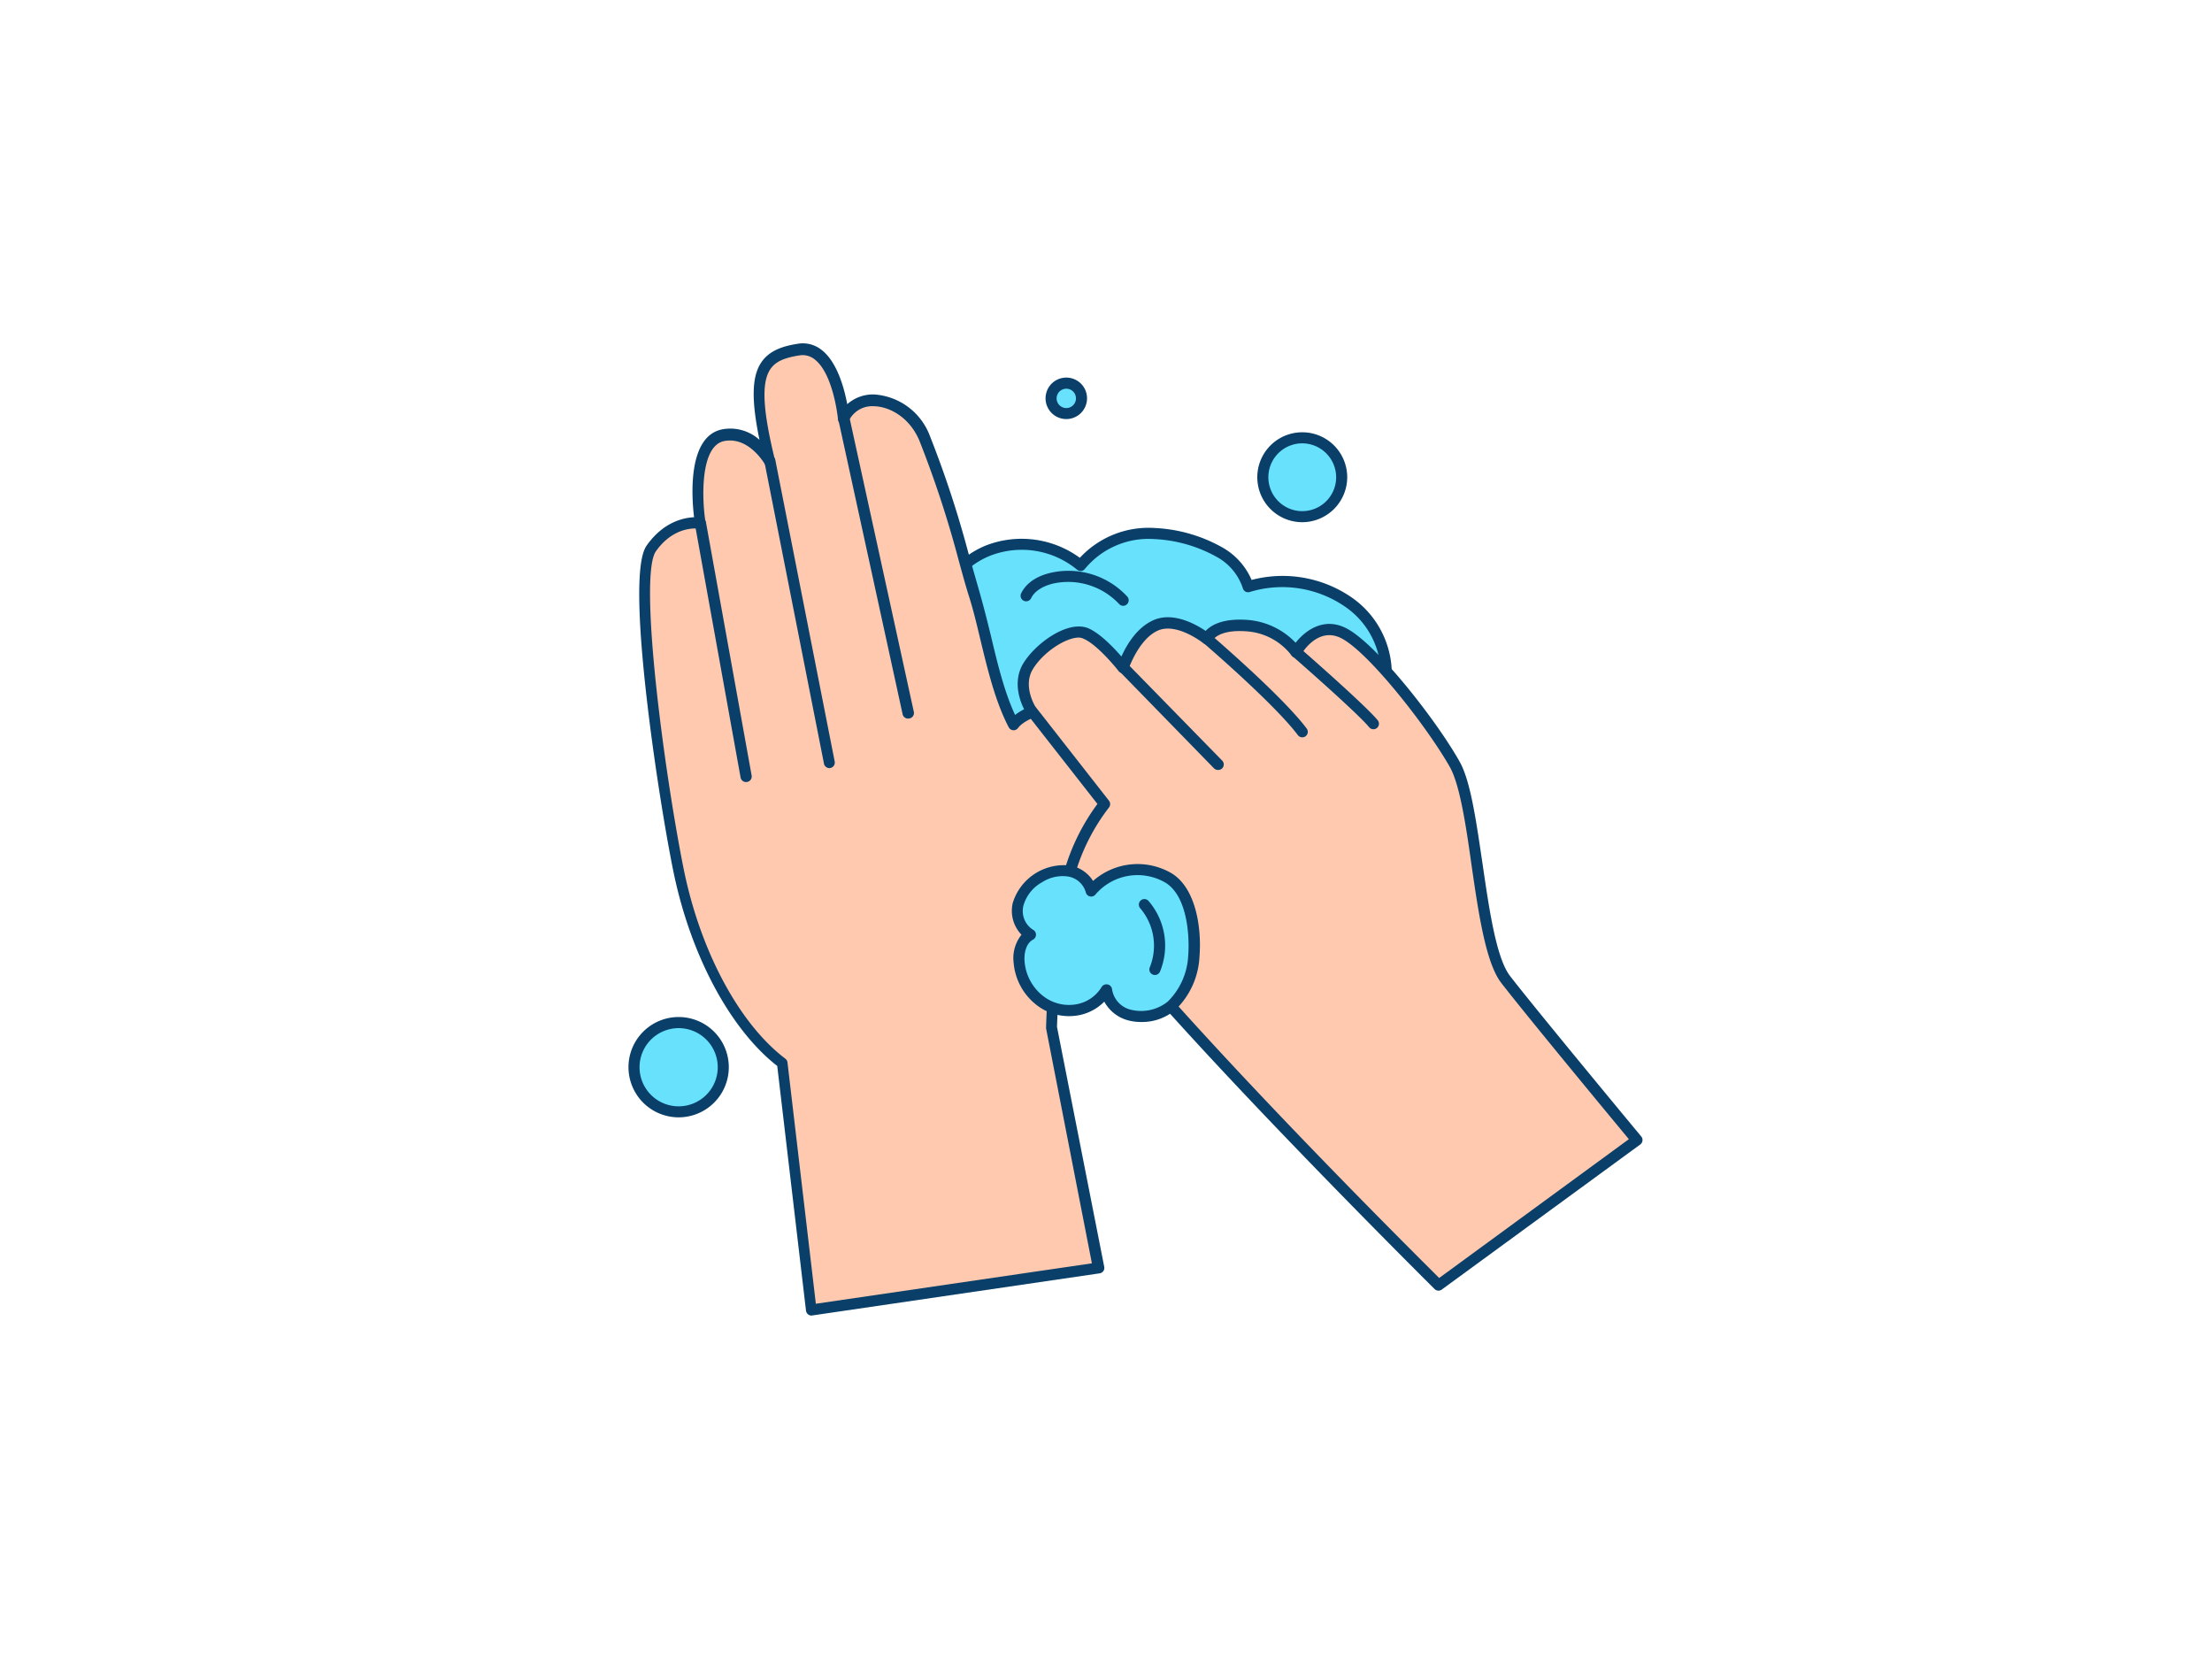 <svg id="_450_easter_egg_outline" data-name="#450_easter_egg_outline" xmlns="http://www.w3.org/2000/svg" viewBox="0 0 400 300"><path d="M163,111.16a16.36,16.36,0,0,1,5.47,1.69c1.18-5.83,4.53-11,10.25-13.31a16.71,16.71,0,0,1,16.67,2.71,16,16,0,0,1,13.35-5.77,26.85,26.85,0,0,1,11.78,3.37,11,11,0,0,1,5.16,6.25c10.85-3.45,24.32,2.79,25,15,.37,6.83-.64,14-4.29,19.73s-10.32,9.95-17.13,9.3c3.62,4.57,2.87,11.58-.59,16.27s-9.05,7.39-14.7,8.87c-5.21,1.36-10.81,1.81-15.91.09s-9.57-5.92-10.54-11.22c-7.71,3.91-16.9,3.72-25.36,2-3.81-.79-7.67-1.93-10.65-4.42-4.61-3.85-6-9.93-6.36-15.66-.36-5.95-4.57-9.91-3.42-16.36C143.56,119.24,152.89,110,163,111.16Z" fill="#68e1fd"/><path d="M205.27,177.48a23.57,23.57,0,0,1-7.55-1.18c-5.37-1.81-9.52-5.94-10.91-10.72-6.72,3-15.08,3.53-24.88,1.5-3.64-.75-7.8-1.89-11.08-4.62-4-3.39-6.25-8.74-6.71-16.37a21.29,21.29,0,0,0-1.76-6.51c-1.17-3-2.37-6.08-1.66-10.08,1.85-10.39,11.3-20.64,22.41-19.33h0a17.15,17.15,0,0,1,4.65,1.25c1.57-6.09,5.38-10.72,10.58-12.81a17.85,17.85,0,0,1,16.91,2.26,16.94,16.94,0,0,1,13.55-5.39A27.5,27.5,0,0,1,221.05,99a12.33,12.33,0,0,1,5.28,5.87,22,22,0,0,1,17.85,3,16.85,16.85,0,0,1,7.48,13.15c.44,8.12-1.06,15-4.44,20.32-3.69,5.84-10,9.6-16.08,9.81,2.78,5.12,1.41,11.61-1.69,15.81s-8.32,7.44-15.25,9.25A35.74,35.74,0,0,1,205.27,177.48ZM187.5,163.14a1,1,0,0,1,.44.11,1,1,0,0,1,.54.71c.85,4.61,4.72,8.71,9.88,10.45,4.32,1.46,9.48,1.42,15.34-.11,6.47-1.69,11.23-4.55,14.14-8.49,3.45-4.68,3.71-11.15.62-15.06a1,1,0,0,1-.1-1.1,1,1,0,0,1,1-.52c6,.57,12.49-3,16.19-8.83,3.16-5,4.55-11.44,4.13-19.14A14.86,14.86,0,0,0,243,109.55a20,20,0,0,0-17-2.5,1,1,0,0,1-.78-.07,1,1,0,0,1-.48-.62,10,10,0,0,0-4.71-5.65,25.55,25.55,0,0,0-11.35-3.23,14.91,14.91,0,0,0-12.5,5.4,1,1,0,0,1-.68.37,1,1,0,0,1-.74-.24,15.73,15.73,0,0,0-15.65-2.54c-5,2-8.41,6.47-9.64,12.58a1,1,0,0,1-.55.71,1,1,0,0,1-.89,0,15.18,15.18,0,0,0-5.12-1.58c-8.07-1-18.12,5.93-20.21,17.69-.61,3.45.44,6.15,1.55,9a23,23,0,0,1,1.89,7.11c.43,7.06,2.39,11.95,6,15,2.94,2.45,6.81,3.5,10.21,4.21,9.9,2,18.21,1.41,24.71-1.88A1,1,0,0,1,187.5,163.14Z" fill="#093f68"/><path d="M198,125.6c-4.17,1.14-12.49,2.36-14.69,5.4-3.53-6.77-4.83-16.09-7-23.47-2.82-9.42-5.23-19.27-9-28.36-3.16-7.53-12.16-9-14.64-3.51,0,0-1.23-13.57-8.14-12.5s-9.14,4.18-5.21,20.19c0,0-3.15-5.74-8.43-4.69-6.57,1.32-4.13,16-4.13,16s-5-.89-8.82,4.49,2.11,44.45,4.88,58.13,9.44,27.94,18.77,35l5.26,44.68,52-7.62-8.57-43.49s.64-28.07,8.41-38.33A39.08,39.08,0,0,1,210.33,137c3.25-1.78,9.92-2.8,10.65-7.18.4-2.41-1.71-4.56-3.94-5.58-5.7-2.59-12.33-.72-18.29,1.18Z" fill="#ffc9b0"/><path d="M146.75,237.9a1,1,0,0,1-.61-.21,1.05,1.05,0,0,1-.39-.68l-5.2-44.25c-8.54-6.66-15.73-20.14-18.81-35.32-1.42-7-3.57-20.11-4.92-32.27-2.53-22.78-.47-25.68.2-26.64,3-4.16,6.57-4.9,8.49-5-.45-3.72-1.2-14.63,5.09-15.89a7.86,7.86,0,0,1,6.74,1.9c-1.51-7.29-1.38-11.47.32-14,1.54-2.3,4.21-3,6.62-3.38a5.45,5.45,0,0,1,4.32,1.14c2.78,2.17,4.06,6.87,4.61,9.79a7,7,0,0,1,4.86-1.76,11.57,11.57,0,0,1,10.06,7.44,190.34,190.34,0,0,1,7.05,21.47c.67,2.35,1.34,4.68,2,7s1.34,5,2,7.7c1.19,5,2.41,10.11,4.38,14.35,2.5-2,7.17-3,11-3.92,1.15-.26,2.23-.51,3.1-.75l.73-.21c6.4-2,13.13-3.81,19-1.14,2.6,1.19,5,3.71,4.51,6.66-.63,3.77-4.77,5.33-8.11,6.59a27.26,27.26,0,0,0-3,1.29,38.33,38.33,0,0,0-11.46,10.24c-7.24,9.57-8.14,35.75-8.19,37.65l8.54,43.38a1,1,0,0,1-.16.77,1,1,0,0,1-.67.41l-52,7.62Zm-21-142.34c-1.37,0-4.54.44-7.14,4.13-3.18,4.49,1.46,39.68,5,57.35,3,14.93,10.08,28.1,18.39,34.39a1,1,0,0,1,.4.68l5.13,43.65,49.92-7.31L189.17,186a1.64,1.64,0,0,1,0-.22c0-1.16.74-28.52,8.61-38.92a40.11,40.11,0,0,1,12.09-10.78,26.8,26.8,0,0,1,3.3-1.41c3-1.13,6.4-2.42,6.84-5,.32-1.9-1.52-3.67-3.37-4.51-5.22-2.37-11.29-.78-17.57,1.23l-.8.23h0c-.91.25-2,.5-3.17.77-4,.92-9.46,2.17-11,4.25a1,1,0,0,1-.88.41,1,1,0,0,1-.81-.53c-2.44-4.68-3.82-10.45-5.16-16-.64-2.69-1.25-5.23-2-7.6s-1.36-4.67-2-7a191.21,191.21,0,0,0-7-21.25c-1.79-4.24-5.43-6.17-8.25-6.21a4.68,4.68,0,0,0-4.55,2.73,1,1,0,0,1-1.91-.32c0-.08-.79-8.21-4.21-10.87a3.47,3.47,0,0,0-2.78-.73c-2.85.44-4.37,1.17-5.26,2.51-1.63,2.44-1.37,7.36.86,16.46a1,1,0,0,1-.6,1.17,1,1,0,0,1-1.24-.46s-2.88-5.08-7.36-4.19-4,11-3.34,14.81a1,1,0,0,1-1.16,1.15A4.39,4.39,0,0,0,125.8,95.56Zm72.18,30h0Z" fill="#093f68"/><path d="M164.22,129.94a1,1,0,0,1-1-.79L151.6,75.88a1,1,0,1,1,2-.43l11.65,53.27a1,1,0,0,1-.76,1.19Z" fill="#093f68"/><path d="M150,138.9a1,1,0,0,1-1-.81L138.24,83.55a1,1,0,0,1,.79-1.18,1,1,0,0,1,1.17.79l10.74,54.55a1,1,0,0,1-.79,1.17Z" fill="#093f68"/><path d="M134.92,141.42a1,1,0,0,1-1-.83l-8.26-45.8a1,1,0,0,1,2-.35l8.26,45.8a1,1,0,0,1-.81,1.16Z" fill="#093f68"/><path d="M260.12,232.39s-68.62-68.06-66.59-75a37.18,37.18,0,0,1,6.19-12l-13.35-17.06s-2.67-4.17-.49-7.8,7.7-7.26,10.6-6,6.62,6.1,6.62,6.1,1.81-5.78,5.87-7.59,9.29,2.43,9.29,2.43,1-2.82,7.11-2.39a12.26,12.26,0,0,1,9,4.79s3.49-6.09,8.72-3.34,15.91,16.41,20,23.67,4.26,32.52,9.2,38.91,23.73,29,23.73,29Z" fill="#ffc9b0"/><path d="M260.12,233.39a1,1,0,0,1-.7-.29c-.17-.17-17.36-17.23-34.08-34.92-34.2-36.19-33.19-39.63-32.76-41.1a38.19,38.19,0,0,1,5.87-11.7l-12.87-16.44c-.18-.27-3-4.82-.56-8.94,2.23-3.7,8.19-8,11.87-6.35,2.11.95,4.53,3.49,5.9,5.07.89-2,2.74-5.22,5.78-6.57,3.55-1.58,7.68.74,9.45,1.94.93-1,3-2.29,7.42-2a13.4,13.4,0,0,1,8.85,4.14c1.78-2.27,5.18-4.73,9.26-2.57,5.42,2.86,16.21,16.6,20.39,24.06,2,3.53,3,10.76,4.14,18.41,1.23,8.44,2.5,17.16,5,20.38,4.87,6.3,23.52,28.78,23.71,29a1,1,0,0,1,.22.76,1,1,0,0,1-.4.69L260.71,233.2A1,1,0,0,1,260.12,233.39Zm-65-118.1c-2.45,0-6.52,2.68-8.36,5.74s.45,6.72.47,6.75l13.3,17a1,1,0,0,1,0,1.25,36.47,36.47,0,0,0-6,11.63c-1,4.3,33,40.92,65.72,73.44L294.55,206c-3.42-4.12-18.72-22.61-23.07-28.25-2.81-3.63-4.12-12.62-5.38-21.31-1-7.14-2.11-14.51-3.91-17.72-4-7.09-14.53-20.61-19.57-23.27-4.32-2.28-7.26,2.74-7.38,3a1,1,0,0,1-1.7.06,11.17,11.17,0,0,0-8.24-4.35c-5.13-.37-6.1,1.74-6.11,1.76a1,1,0,0,1-.69.59,1,1,0,0,1-.87-.18s-4.8-3.83-8.25-2.3-5.3,6.93-5.32,7a1,1,0,0,1-.78.69,1,1,0,0,1-1-.37c-1-1.28-4.05-4.82-6.24-5.8A2.3,2.3,0,0,0,195.1,115.29Z" fill="#093f68"/><path d="M220.24,139.23a1,1,0,0,1-.72-.3l-17.13-17.57a1,1,0,0,1,1.43-1.4L221,137.53a1,1,0,0,1,0,1.42A1,1,0,0,1,220.24,139.23Z" fill="#093f68"/><path d="M235.49,133.33a1,1,0,0,1-.8-.4c-4.24-5.66-16.95-16.56-17.08-16.67a1,1,0,1,1,1.3-1.52c.53.46,13,11.16,17.38,17a1,1,0,0,1-.2,1.4A1,1,0,0,1,235.49,133.33Z" fill="#093f68"/><path d="M248.36,131.87a1,1,0,0,1-.77-.36c-2.24-2.71-13.76-12.75-13.87-12.85a1,1,0,1,1,1.31-1.51c.48.42,11.75,10.25,14.1,13.09a1,1,0,0,1-.13,1.4A1,1,0,0,1,248.36,131.87Z" fill="#093f68"/><circle cx="235.49" cy="86.3" r="7.13" fill="#68e1fd"/><path d="M235.49,94.43a8.13,8.13,0,1,1,8.13-8.13A8.15,8.15,0,0,1,235.49,94.43Zm0-14.26a6.13,6.13,0,1,0,6.13,6.13A6.15,6.15,0,0,0,235.49,80.17Z" fill="#093f68"/><circle cx="192.83" cy="72.03" r="2.75" fill="#68e1fd"/><path d="M192.83,75.78A3.75,3.75,0,1,1,196.57,72,3.75,3.75,0,0,1,192.83,75.78Zm0-5.49A1.75,1.75,0,1,0,194.57,72,1.75,1.75,0,0,0,192.83,70.29Z" fill="#093f68"/><circle cx="122.72" cy="192.99" r="8.07" fill="#68e1fd"/><path d="M122.72,202.05a9.07,9.07,0,1,1,9.07-9.06A9.07,9.07,0,0,1,122.72,202.05Zm0-16.13a7.07,7.07,0,1,0,7.07,7.07A7.07,7.07,0,0,0,122.72,185.92Z" fill="#093f68"/><path d="M203.1,109.55a1,1,0,0,1-.74-.34,12.65,12.65,0,0,0-11.8-3.71c-1.18.26-3.29,1-4.1,2.67a1,1,0,0,1-1.33.47,1,1,0,0,1-.48-1.33c.87-1.84,2.82-3.18,5.49-3.76a14.49,14.49,0,0,1,13.71,4.33,1,1,0,0,1-.08,1.41A1,1,0,0,1,203.1,109.55Z" fill="#093f68"/><path d="M211.41,158.83a11,11,0,0,0-14.08,2.28,5,5,0,0,0-3.93-3.59,7.82,7.82,0,0,0-5.4,1.12,7.92,7.92,0,0,0-3.88,4.86,5.06,5.06,0,0,0,2.23,5.52c-1.69.89-2.23,3.09-2.06,5,.48,5.32,5.19,9.64,10.69,8.56A7.77,7.77,0,0,0,200.1,179a5.5,5.5,0,0,0,4.4,4.62,8.64,8.64,0,0,0,7.35-1.77,13.43,13.43,0,0,0,4-8.86C216.21,168.57,215.48,161.46,211.41,158.83Z" fill="#68e1fd"/><path d="M206.34,184.81a8.91,8.91,0,0,1-2.06-.23,6.92,6.92,0,0,1-4.59-3.45,8.85,8.85,0,0,1-4.52,2.44,9.56,9.56,0,0,1-7.64-1.77,10.79,10.79,0,0,1-4.23-7.69,6.75,6.75,0,0,1,1.42-5.08,6.23,6.23,0,0,1-1.58-5.75,9.66,9.66,0,0,1,10.45-6.75,6.2,6.2,0,0,1,4.07,2.77A12.16,12.16,0,0,1,212,158h0c4.29,2.77,5.32,9.85,4.9,15.07a14.31,14.31,0,0,1-4.32,9.51A9.32,9.32,0,0,1,206.34,184.81ZM200.1,178a1,1,0,0,1,1,.93,4.5,4.5,0,0,0,3.62,3.71,7.69,7.69,0,0,0,6.46-1.53,12.52,12.52,0,0,0,3.68-8.2c.3-3.76-.2-10.78-4-13.23a10,10,0,0,0-12.76,2.07,1,1,0,0,1-1.76-.42,4,4,0,0,0-3.15-2.82,6.82,6.82,0,0,0-4.7,1,7,7,0,0,0-3.41,4.22,4,4,0,0,0,1.74,4.41,1,1,0,0,1,.52.89,1,1,0,0,1-.53.88c-1.33.7-1.66,2.61-1.53,4a8.81,8.81,0,0,0,3.44,6.27,7.58,7.58,0,0,0,6.06,1.4,6.71,6.71,0,0,0,4.45-3.13A1,1,0,0,1,200.1,178Z" fill="#093f68"/><path d="M208.84,176.31a.88.88,0,0,1-.39-.08,1,1,0,0,1-.53-1.31,10.46,10.46,0,0,0-1.73-10.68,1,1,0,0,1,.09-1.41,1,1,0,0,1,1.41.09,12.35,12.35,0,0,1,2.07,12.79A1,1,0,0,1,208.84,176.31Z" fill="#093f68"/></svg>